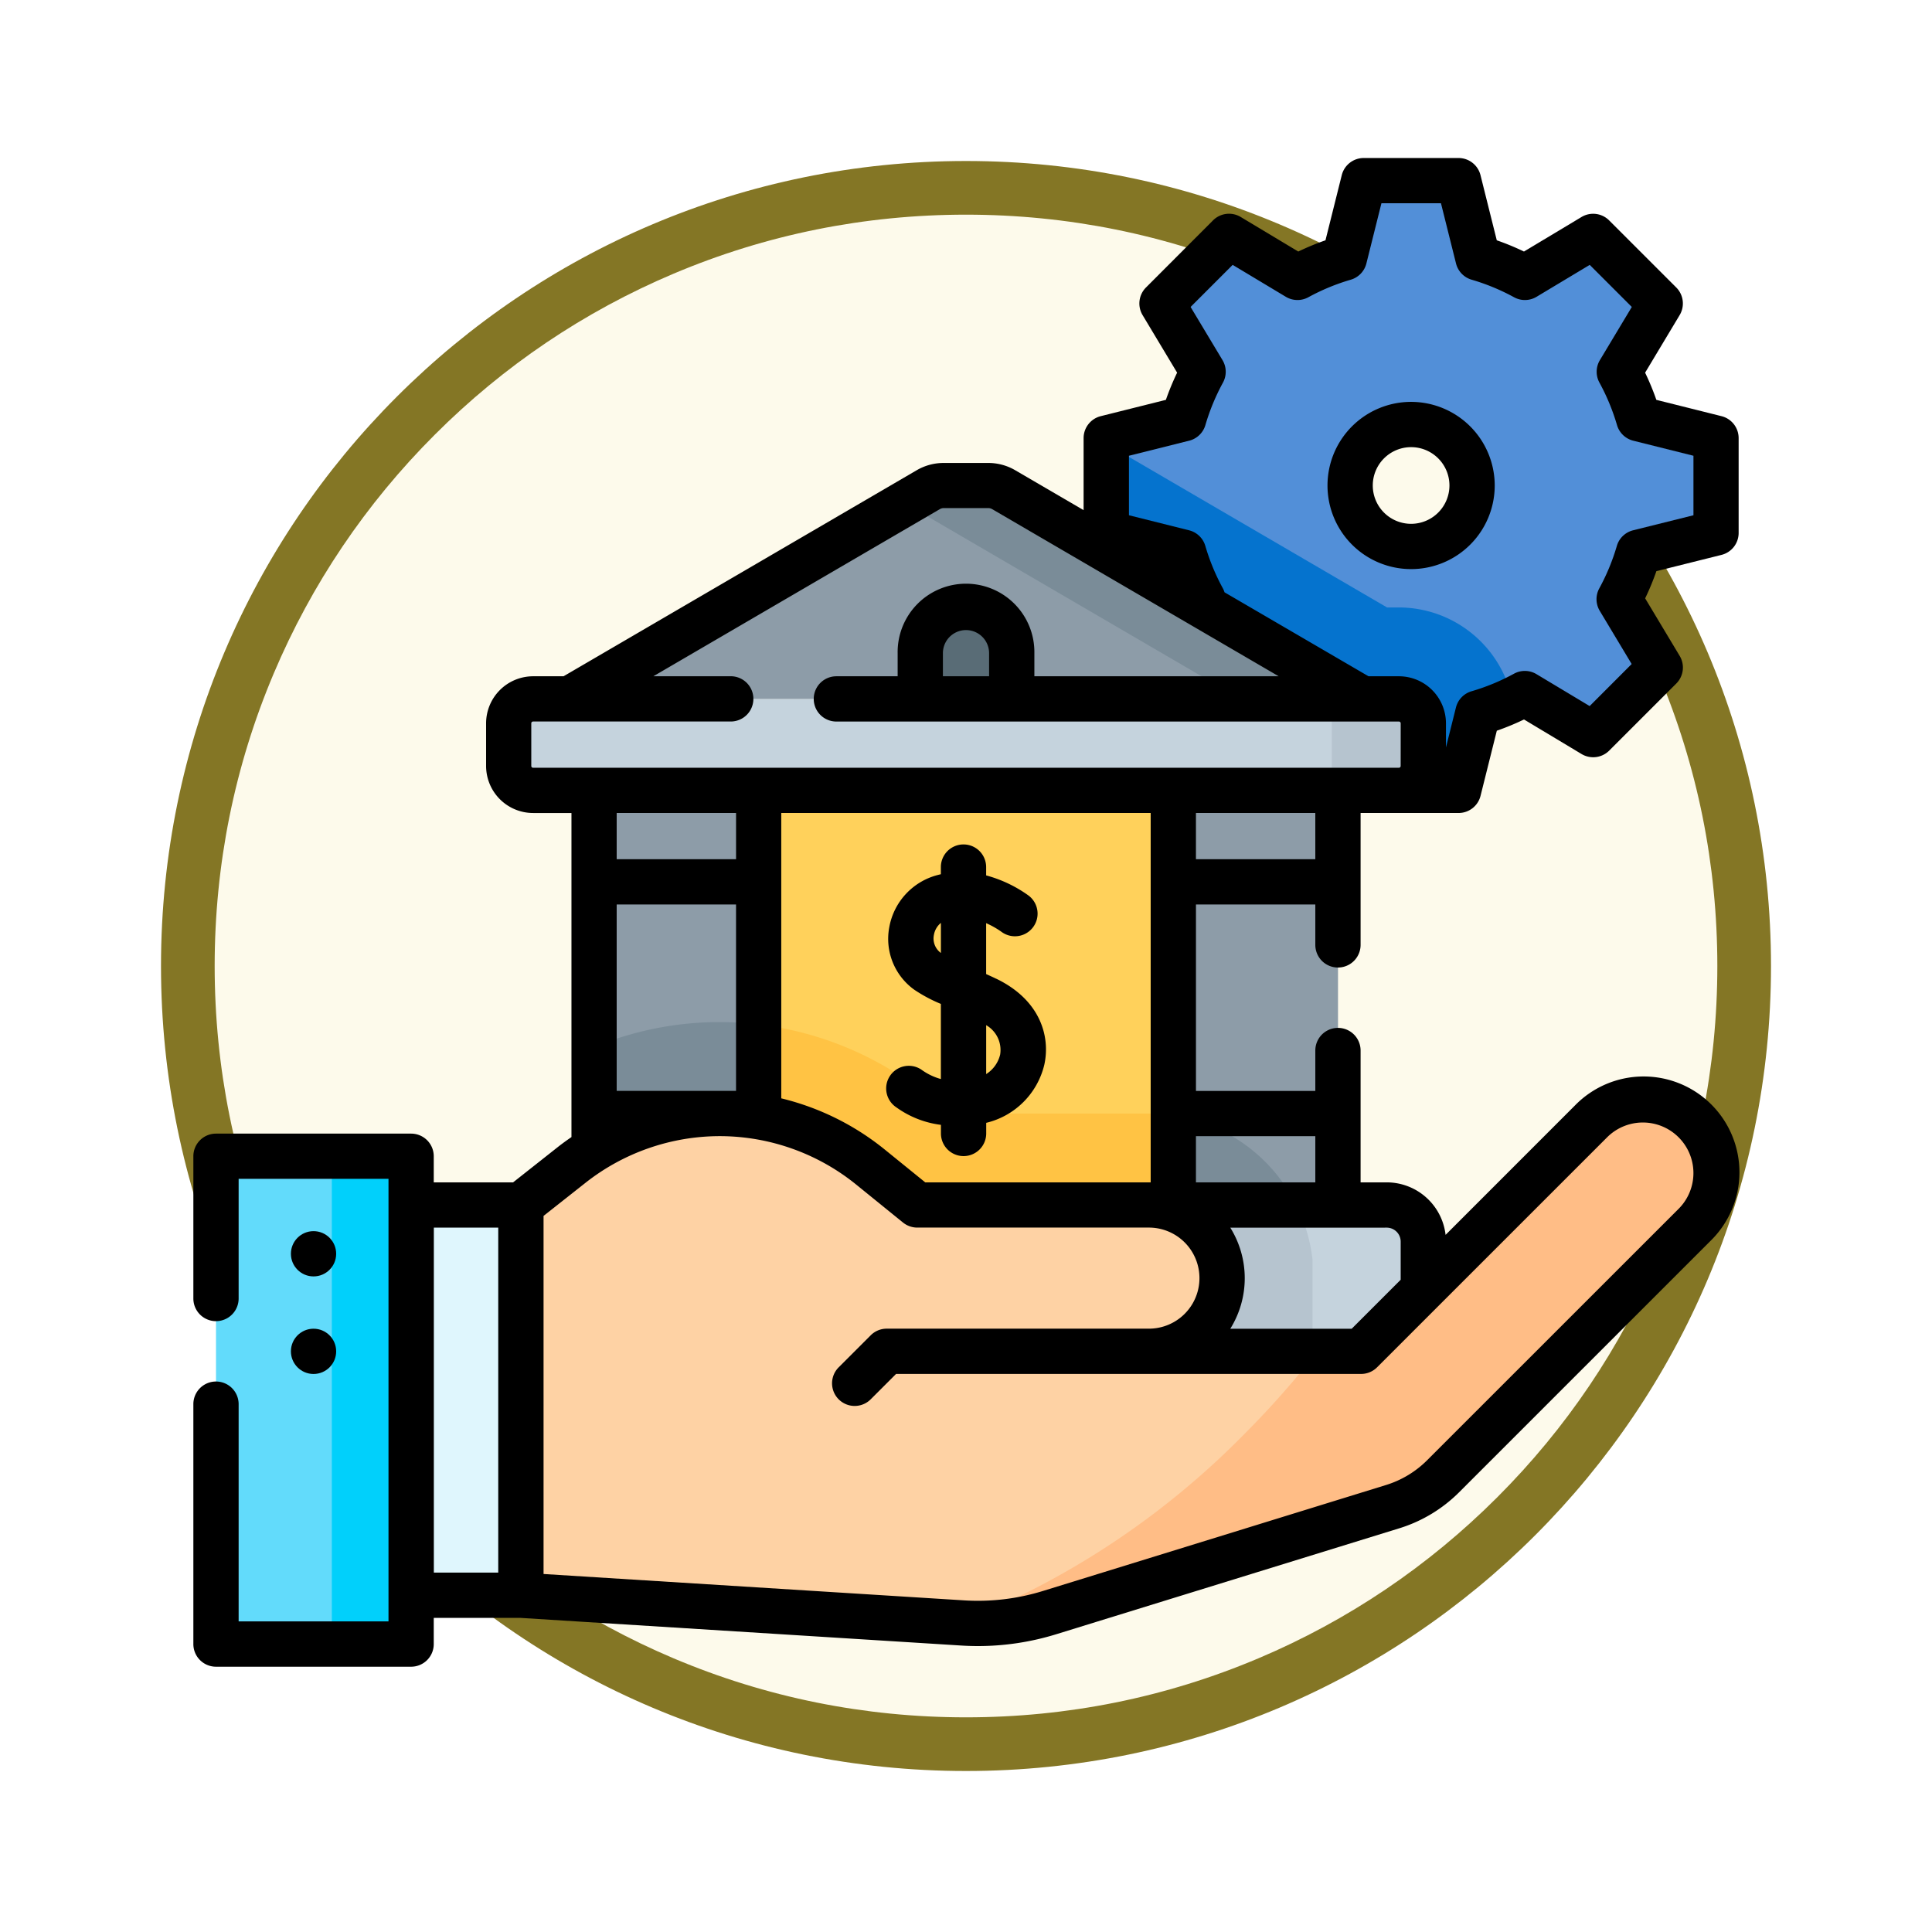 <svg xmlns="http://www.w3.org/2000/svg" xmlns:xlink="http://www.w3.org/1999/xlink" width="108" height="108" viewBox="0 0 108 108">
  <defs>
    <filter id="Path_904820" x="0" y="0" width="108" height="108" filterUnits="userSpaceOnUse">
      <feOffset dy="3" input="SourceAlpha"/>
      <feGaussianBlur stdDeviation="3" result="blur"/>
      <feFlood flood-opacity="0.161"/>
      <feComposite operator="in" in2="blur"/>
      <feComposite in="SourceGraphic"/>
    </filter>
  </defs>
  <g id="Group_1209784" data-name="Group 1209784" transform="translate(-197 -2659.5)">
    <g id="Group_1209015" data-name="Group 1209015" transform="translate(0 -6.555)">
      <g id="Group_1207774" data-name="Group 1207774" transform="translate(206 2670.713)">
        <g id="Group_1206630" data-name="Group 1206630" transform="translate(0 1.342)">
          <g id="Group_1185091" data-name="Group 1185091" transform="translate(0 0)">
            <g id="Group_1179560" data-name="Group 1179560">
              <g id="Group_1173787" data-name="Group 1173787" transform="translate(0)">
                <g id="Group_1171910" data-name="Group 1171910">
                  <g id="Group_1167341" data-name="Group 1167341">
                    <g id="Group_1166792" data-name="Group 1166792">
                      <g transform="matrix(1, 0, 0, 1, -9, -6)" filter="url(#Path_904820)">
                        <g id="Path_904820-2" data-name="Path 904820" transform="translate(9 6)" fill="#fdfaeb">
                          <path d="M 45 88.5 C 39.127 88.5 33.43 87.35 28.068 85.082 C 22.889 82.891 18.236 79.755 14.241 75.759 C 10.245 71.764 7.109 67.112 4.918 61.932 C 2.65 56.57 1.5 50.873 1.5 45 C 1.5 39.127 2.65 33.43 4.918 28.068 C 7.109 22.889 10.245 18.236 14.241 14.241 C 18.236 10.245 22.889 7.109 28.068 4.918 C 33.43 2.65 39.127 1.5 45 1.5 C 50.873 1.5 56.57 2.65 61.932 4.918 C 67.111 7.109 71.764 10.245 75.759 14.241 C 79.755 18.236 82.891 22.889 85.082 28.068 C 87.35 33.43 88.5 39.127 88.5 45 C 88.5 50.873 87.35 56.57 85.082 61.932 C 82.891 67.112 79.755 71.764 75.759 75.759 C 71.764 79.755 67.111 82.891 61.932 85.082 C 56.57 87.35 50.873 88.5 45 88.5 Z" stroke="none"/>
                          <path d="M 45 3 C 39.329 3 33.829 4.11 28.653 6.299 C 23.652 8.415 19.16 11.443 15.302 15.302 C 11.443 19.16 8.415 23.652 6.299 28.653 C 4.11 33.829 3 39.329 3 45 C 3 50.671 4.11 56.171 6.299 61.347 C 8.415 66.348 11.443 70.84 15.302 74.699 C 19.16 78.557 23.652 81.585 28.653 83.701 C 33.829 85.89 39.329 87 45 87 C 50.671 87 56.171 85.89 61.347 83.701 C 66.348 81.585 70.84 78.557 74.698 74.699 C 78.557 70.84 81.585 66.348 83.701 61.347 C 85.89 56.171 87 50.671 87 45 C 87 39.329 85.89 33.829 83.701 28.653 C 81.585 23.652 78.557 19.16 74.698 15.302 C 70.84 11.443 66.348 8.415 61.347 6.299 C 56.171 4.11 50.671 3 45 3 M 45 0 C 69.853 0 90 20.147 90 45 C 90 69.853 69.853 90 45 90 C 20.147 90 -7.62939453125e-06 69.853 -7.62939453125e-06 45 C -7.62939453125e-06 20.147 20.147 0 45 0 Z" stroke="none" fill="#847625"/>
                        </g>
                      </g>
                    </g>
                  </g>
                </g>
              </g>
            </g>
          </g>
        </g>
      </g>
      <g id="la-politica-monetaria" transform="translate(207.809 2668.825)">
        <g id="Group_1209014" data-name="Group 1209014" transform="translate(0 6.061)">
          <g id="Group_1209009" data-name="Group 1209009" transform="translate(51.03 1.266)">
            <path id="Path_1077877" data-name="Path 1077877" d="M336.553,33.256v-5.3l-4.324-1.081a13.159,13.159,0,0,0-1.086-2.625l2.292-3.82-3.749-3.749-3.82,2.292a13.178,13.178,0,0,0-2.624-1.086l-1.081-4.324h-5.3l-1.081,4.324a13.169,13.169,0,0,0-2.625,1.086l-3.82-2.292-3.749,3.749,2.292,3.82a13.178,13.178,0,0,0-1.086,2.625l-4.324,1.081v5.3l4.324,1.081a13.16,13.16,0,0,0,1.086,2.625l-2.292,3.82,3.749,3.749,3.82-2.292a13.179,13.179,0,0,0,2.625,1.086l1.081,4.324h5.3l1.081-4.324a13.168,13.168,0,0,0,2.624-1.086l3.82,2.292,3.749-3.749-2.292-3.82a13.18,13.18,0,0,0,1.086-2.625ZM319.51,27.2A3.409,3.409,0,1,1,316.1,30.6,3.409,3.409,0,0,1,319.51,27.2Z" transform="translate(-302.467 -13.562)" fill="#528fd8"/>
            <path id="Path_1077878" data-name="Path 1077878" d="M318.828,109.865h-.663l-15.7-9.157V105.7l4.324,1.081a13.16,13.16,0,0,0,1.086,2.625l-2.292,3.82,3.749,3.749,3.82-2.292a13.178,13.178,0,0,0,2.625,1.086l1.081,4.324h5.3l1.081-4.324a13.24,13.24,0,0,0,1.93-.734A6.487,6.487,0,0,0,318.828,109.865Z" transform="translate(-302.467 -86.005)" fill="#0573ce"/>
          </g>
          <g id="Group_1209012" data-name="Group 1209012" transform="translate(1.265 18.308)">
            <g id="Group_1209010" data-name="Group 1209010" transform="translate(16.361)">
              <path id="Path_1077879" data-name="Path 1077879" d="M187.309,215.594h23.178v23.178H187.309Z" transform="translate(-173.334 -198.551)" fill="#ffd15b"/>
              <path id="Path_1077880" data-name="Path 1077880" d="M210.488,298.236a9.232,9.232,0,0,0-1.363-.1h-11.14l-1.22-.989a18.534,18.534,0,0,0-9.455-3.991v10.093h23.178v-5.011Z" transform="translate(-173.335 -263.026)" fill="#ffc344"/>
              <path id="Path_1077881" data-name="Path 1077881" d="M154.241,190.4h-48.4a1.363,1.363,0,0,1-1.363-1.363v-2.386a1.363,1.363,0,0,1,1.363-1.363h48.4a1.363,1.363,0,0,1,1.363,1.363v2.386A1.363,1.363,0,0,1,154.241,190.4Z" transform="translate(-104.476 -173.36)" fill="#c5d3dd"/>
              <path id="Path_1077882" data-name="Path 1077882" d="M374.251,185.289h-5.113a1.363,1.363,0,0,1,1.363,1.363v2.386a1.363,1.363,0,0,1-1.363,1.363h5.113a1.363,1.363,0,0,0,1.363-1.363v-2.386A1.364,1.364,0,0,0,374.251,185.289Z" transform="translate(-324.486 -173.359)" fill="#b6c4cf"/>
              <path id="Path_1077883" data-name="Path 1077883" d="M179.117,361.156H132.76v-8.181h44.311a2.045,2.045,0,0,1,2.045,2.045Z" transform="translate(-127.988 -312.754)" fill="#c5d3dd"/>
              <path id="Path_1077884" data-name="Path 1077884" d="M172.925,356.043a9.132,9.132,0,0,0-.906-3.068H132.76v8.181h40.165Z" transform="translate(-127.988 -312.754)" fill="#b6c4cf"/>
              <path id="Path_1077885" data-name="Path 1077885" d="M324.691,215.594h9.2v23.178h-9.2Z" transform="translate(-287.538 -198.551)" fill="#8d9ca8"/>
              <path id="Path_1077886" data-name="Path 1077886" d="M324.691,215.594h9.2v23.178h-9.2Z" transform="translate(-287.538 -198.551)" fill="#8d9ca8"/>
              <path id="Path_1077887" data-name="Path 1077887" d="M324.691,323.274v5.011h6.877A9.227,9.227,0,0,0,324.691,323.274Z" transform="translate(-287.538 -288.064)" fill="#7a8c98"/>
              <path id="Path_1077888" data-name="Path 1077888" d="M0,0H9.2V23.178H0Z" transform="translate(13.975 40.221) rotate(180)" fill="#8d9ca8"/>
              <path id="Path_1077889" data-name="Path 1077889" d="M141.963,292.5a18.259,18.259,0,0,0-9.2,1.263v8.83h9.2Z" transform="translate(-127.988 -262.37)" fill="#7a8c98"/>
              <path id="Path_1077890" data-name="Path 1077890" d="M168.99,126.508H124.679l20.054-11.7a1.7,1.7,0,0,1,.859-.232h2.487a1.7,1.7,0,0,1,.859.232Z" transform="translate(-121.271 -114.578)" fill="#8d9ca8"/>
              <path id="Path_1077891" data-name="Path 1077891" d="M245.961,157.541a2.556,2.556,0,1,0-5.113,0V160.1h5.113v-2.556Z" transform="translate(-217.84 -148.168)" fill="#596c76"/>
              <path id="Path_1077892" data-name="Path 1077892" d="M241.308,114.81a1.7,1.7,0,0,0-.859-.232h-2.487a1.7,1.7,0,0,0-.859.232l-1.306.762,18.747,10.936h6.817Z" transform="translate(-213.641 -114.578)" fill="#7a8c98"/>
            </g>
            <g id="Group_1209011" data-name="Group 1209011" transform="translate(0 34.346)">
              <path id="Path_1077893" data-name="Path 1077893" d="M72.15,352.975h6.135V374.79H72.15Z" transform="translate(-61.243 -347.1)" fill="#dff6fd"/>
              <path id="Path_1077894" data-name="Path 1077894" d="M174.128,319.352a4.09,4.09,0,0,0-5.785,0l-12.857,12.857h-11.86a4.09,4.09,0,1,0,0-8.181H130.674l-2.627-2.13a13.359,13.359,0,0,0-16.692-.109l-2.836,2.239v21.815l24.687,1.548a13.633,13.633,0,0,0,4.876-.58l19.179-5.923a6.816,6.816,0,0,0,2.809-1.693l14.059-14.059A4.09,4.09,0,0,0,174.128,319.352Z" transform="translate(-91.475 -318.154)" fill="#fed2a4"/>
              <path id="Path_1077895" data-name="Path 1077895" d="M294.863,319.352a4.09,4.09,0,0,0-5.785,0l-12.857,12.857h-2.44a50.053,50.053,0,0,1-4.1,4.638,45.784,45.784,0,0,1-15.924,10.532l.183.012a13.633,13.633,0,0,0,4.876-.58L278,340.888A6.815,6.815,0,0,0,280.8,339.2l14.059-14.059A4.09,4.09,0,0,0,294.863,319.352Z" transform="translate(-212.21 -318.154)" fill="#ffbd86"/>
              <path id="Path_1077896" data-name="Path 1077896" d="M7.5,336.812H18.407v27.269H7.5Z" transform="translate(-7.5 -333.664)" fill="#62dbfb"/>
              <path id="Path_1077897" data-name="Path 1077897" d="M45.886,336.812h4.431v27.269H45.886Z" transform="translate(-39.41 -333.664)" fill="#01d0fb"/>
            </g>
          </g>
          <g id="Group_1209013" data-name="Group 1209013" transform="translate(0)">
            <path id="Path_1077898" data-name="Path 1077898" d="M85.423,28.249a1.265,1.265,0,0,0,.959-1.228v-5.3a1.265,1.265,0,0,0-.958-1.227l-3.642-.912a14.558,14.558,0,0,0-.628-1.519l1.93-3.217a1.265,1.265,0,0,0-.19-1.546l-3.75-3.749a1.265,1.265,0,0,0-1.546-.19l-3.216,1.93a14.445,14.445,0,0,0-1.52-.628l-.91-3.641a1.265,1.265,0,0,0-1.228-.959h-5.3a1.265,1.265,0,0,0-1.228.959l-.91,3.641a14.448,14.448,0,0,0-1.52.628l-3.216-1.93A1.265,1.265,0,0,0,57,9.549L53.253,13.3a1.265,1.265,0,0,0-.19,1.546l1.93,3.216a14.593,14.593,0,0,0-.628,1.52l-3.642.912a1.265,1.265,0,0,0-.958,1.227v4.026l-3.834-2.237a2.972,2.972,0,0,0-1.5-.4H41.947a2.973,2.973,0,0,0-1.5.4L20.693,35.034h-1.7a2.632,2.632,0,0,0-2.629,2.629v2.386a2.632,2.632,0,0,0,2.629,2.629h2.143V60.793c-.263.181-.522.367-.773.566l-2.491,1.967H13.438V61.863A1.265,1.265,0,0,0,12.173,60.6H1.265A1.265,1.265,0,0,0,0,61.863v7.955a1.265,1.265,0,0,0,2.531,0v-6.69h8.377V87.867H2.531V75.723a1.265,1.265,0,0,0-2.531,0V89.132A1.265,1.265,0,0,0,1.265,90.4H12.173a1.265,1.265,0,0,0,1.265-1.265V87.67h4.83l24.648,1.546q.471.03.94.03a14.839,14.839,0,0,0,4.389-.664l19.179-5.923a8.114,8.114,0,0,0,3.33-2.008L84.813,66.593a5.356,5.356,0,1,0-7.574-7.574L70,66.26a3.314,3.314,0,0,0-3.288-2.935H65.249v-7.37a1.265,1.265,0,1,0-2.531,0v2.258H56.046V47.791h6.672V50.05a1.265,1.265,0,1,0,2.531,0V42.677h5.477a1.265,1.265,0,0,0,1.228-.959l.91-3.641a14.432,14.432,0,0,0,1.52-.628L77.6,39.38a1.266,1.266,0,0,0,1.546-.19l3.75-3.75a1.265,1.265,0,0,0,.19-1.546l-1.93-3.216a14.458,14.458,0,0,0,.628-1.52ZM17.043,85.14h-3.6V65.856h3.6ZM79.028,60.808a2.825,2.825,0,0,1,4,3.995L68.965,78.862a5.572,5.572,0,0,1-2.288,1.379L47.5,86.164a12.331,12.331,0,0,1-4.424.527l-23.5-1.474V65.2l2.355-1.859a12.145,12.145,0,0,1,7.487-2.6h.015a12.131,12.131,0,0,1,7.61,2.7l2.627,2.13a1.266,1.266,0,0,0,.8.282H53.416a2.825,2.825,0,1,1,0,5.65H38.759a1.265,1.265,0,0,0-.895.371l-1.79,1.79a1.265,1.265,0,1,0,1.789,1.789l1.419-1.419H65.276a1.265,1.265,0,0,0,.895-.371ZM30.336,47.79V58.212H23.664V47.79ZM23.664,45.26V42.677h6.673V45.26Zm9.2,13.369V42.677H53.515V63.327l-.1,0h-12.5l-2.279-1.848A14.662,14.662,0,0,0,32.867,58.629ZM66.71,65.856a.781.781,0,0,1,.78.78v2.133l-2.738,2.738H57.965a5.343,5.343,0,0,0,0-5.65Zm-3.992-5.113v2.582H56.045V60.743Zm0-15.483H56.045V42.677h6.672Zm4.771-5.212a.1.1,0,0,1-.1.1H18.99a.1.1,0,0,1-.1-.1V37.663a.1.1,0,0,1,.1-.1H30.04a1.265,1.265,0,1,0,0-2.531H25.716l16.011-9.34a.44.44,0,0,1,.221-.06h2.487a.441.441,0,0,1,.221.06l16.011,9.34H47.013V33.743a3.822,3.822,0,1,0-7.643,0v1.291H35.945a1.265,1.265,0,1,0,0,2.531H67.391a.1.1,0,0,1,.1.1ZM44.482,33.743v1.291H41.9V33.743a1.291,1.291,0,1,1,2.582,0Zm36-6.869a1.266,1.266,0,0,0-.908.872,11.923,11.923,0,0,1-.981,2.372,1.265,1.265,0,0,0,.025,1.259l1.784,2.972L78.054,36.7l-2.972-1.784a1.265,1.265,0,0,0-1.259-.025,11.908,11.908,0,0,1-2.372.981,1.266,1.266,0,0,0-.872.908l-.558,2.234V37.663a2.632,2.632,0,0,0-2.629-2.629h-1.7L57.642,30.34a1.261,1.261,0,0,0-.092-.222,11.913,11.913,0,0,1-.981-2.372,1.266,1.266,0,0,0-.908-.872L52.3,26.033V22.707l3.366-.842a1.265,1.265,0,0,0,.907-.872,12.006,12.006,0,0,1,.982-2.374,1.266,1.266,0,0,0-.025-1.258l-1.784-2.972,2.352-2.352,2.972,1.784a1.265,1.265,0,0,0,1.259.025,11.913,11.913,0,0,1,2.372-.981,1.265,1.265,0,0,0,.872-.908l.841-3.365h3.328l.841,3.365a1.266,1.266,0,0,0,.872.908,11.913,11.913,0,0,1,2.372.981,1.265,1.265,0,0,0,1.259-.025l2.972-1.784,2.352,2.352-1.784,2.972a1.265,1.265,0,0,0-.025,1.258,12,12,0,0,1,.982,2.374,1.265,1.265,0,0,0,.907.872l3.366.842v3.326Z" transform="translate(0 -6.061)"/>
            <path id="Path_1077899" data-name="Path 1077899" d="M380.454,86.875a4.674,4.674,0,1,0,4.674,4.674A4.679,4.679,0,0,0,380.454,86.875Zm0,6.817a2.143,2.143,0,1,1,2.143-2.143A2.146,2.146,0,0,1,380.454,93.692Z" transform="translate(-312.381 -73.241)"/>
            <circle id="Ellipse_11809" data-name="Ellipse 11809" cx="1.265" cy="1.265" r="1.265" transform="translate(5.453 59.991)"/>
            <circle id="Ellipse_11810" data-name="Ellipse 11810" cx="1.265" cy="1.265" r="1.265" transform="translate(5.453 65.445)"/>
          </g>
        </g>
        <path id="Path_1077900" data-name="Path 1077900" d="M235.676,241.01c-.191-.092-.375-.176-.555-.257v-2.846a4.875,4.875,0,0,1,.841.473,1.265,1.265,0,0,0,1.538-2.01,7.3,7.3,0,0,0-2.379-1.133v-.465a1.265,1.265,0,1,0-2.531,0v.4c-.064.015-.129.03-.193.048a3.686,3.686,0,0,0-2.692,2.92,3.5,3.5,0,0,0,1.409,3.495,8.3,8.3,0,0,0,1.476.786v4.2a3.394,3.394,0,0,1-1.1-.533,1.265,1.265,0,0,0-1.385,2.118,5.4,5.4,0,0,0,2.489.976v.481a1.265,1.265,0,1,0,2.531,0v-.594a4.389,4.389,0,0,0,3.245-3.237c.346-1.539-.179-3.614-2.69-4.822Zm-3.1-1.448a1,1,0,0,1-.375-1,1.116,1.116,0,0,1,.391-.67v1.676Zm3.322,5.716a1.776,1.776,0,0,1-.775,1.066v-2.734A1.6,1.6,0,0,1,235.9,245.278Z" transform="translate(-190.804 -189.072)"/>
      </g>
    </g>
  </g>
</svg>
